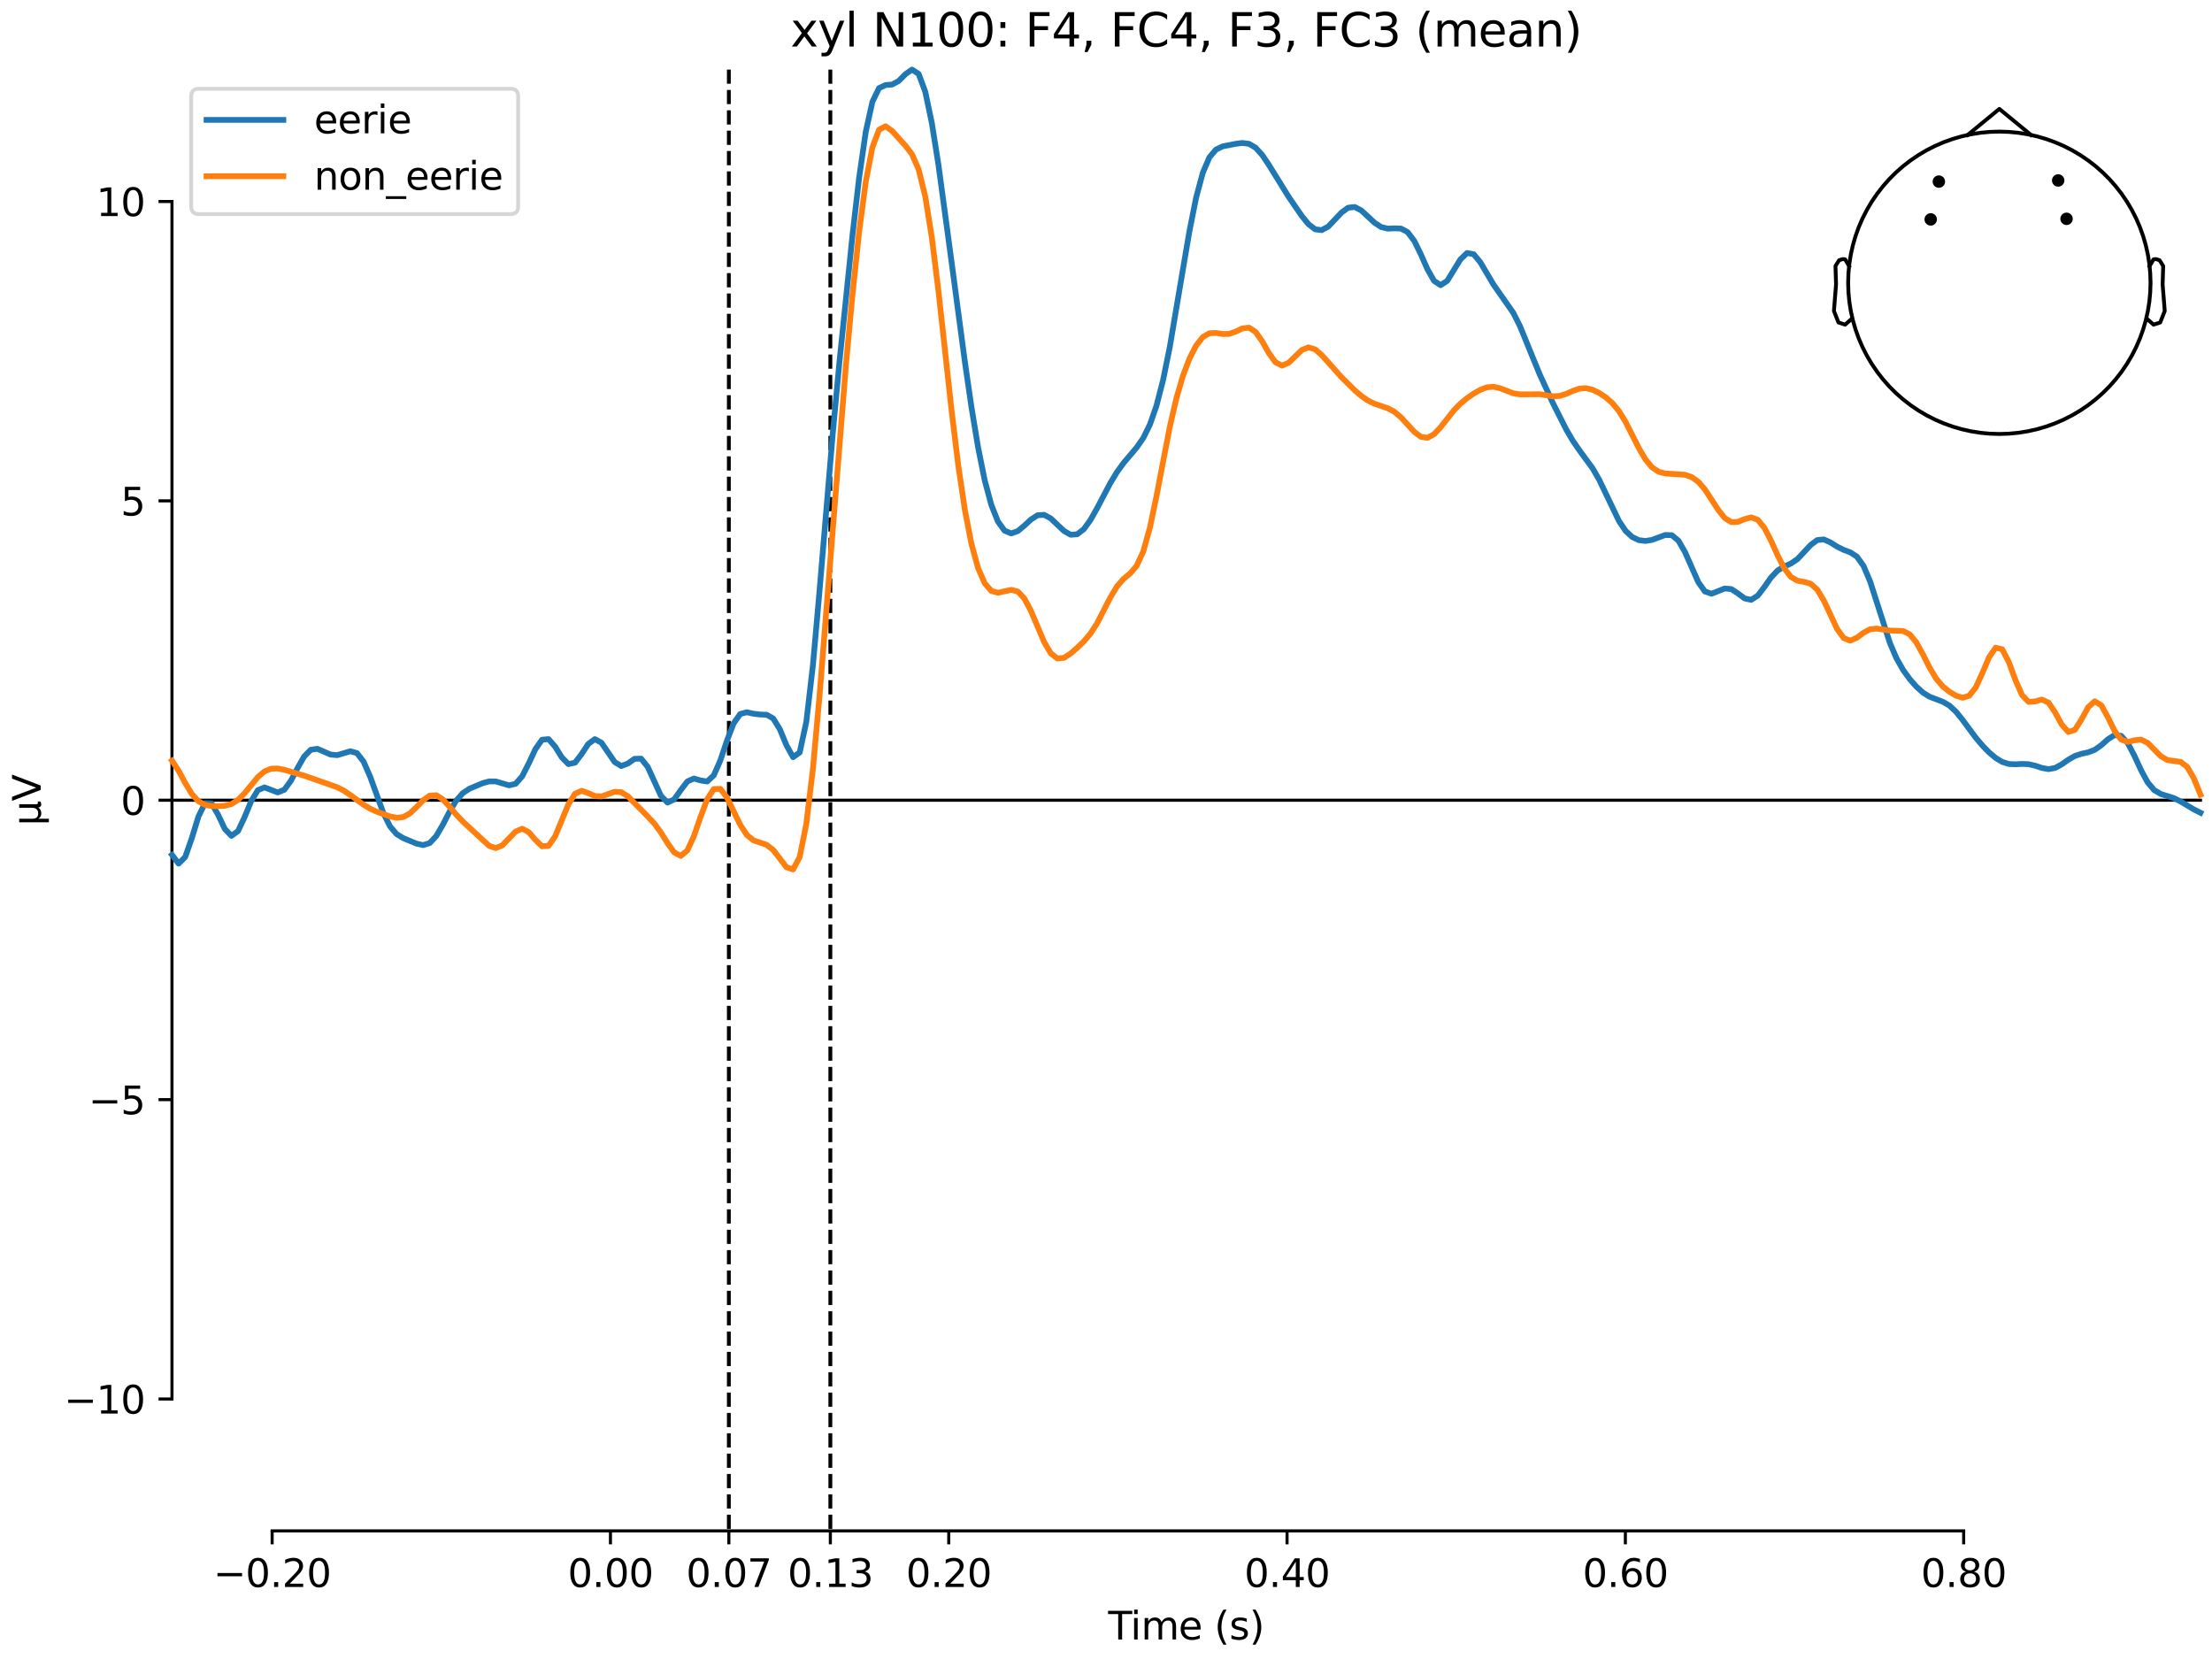 <?xml version="1.0" encoding="utf-8" standalone="no"?>
<!DOCTYPE svg PUBLIC "-//W3C//DTD SVG 1.1//EN"
  "http://www.w3.org/Graphics/SVG/1.1/DTD/svg11.dtd">
<svg xmlns:xlink="http://www.w3.org/1999/xlink" width="576pt" height="432pt" viewBox="0 0 576 432" xmlns="http://www.w3.org/2000/svg" version="1.1">
 <defs>
  <style type="text/css">*{stroke-linejoin: round; stroke-linecap: butt}</style>
 </defs>
 <g id="figure_1">
  <g id="patch_1">
   <path d="M 0 432 
L 576 432 
L 576 0 
L 0 0 
z
" style="fill: #ffffff"/>
  </g>
  <g id="axes_1">
   <g id="patch_2">
    <path d="M 44.783 398.644 
L 573 398.644 
L 573 18.118 
L 44.783 18.118 
L 44.783 398.644 
z
" style="fill: none; opacity: 0"/>
   </g>
   <g id="patch_3">
    <path d="M 44.783 364.293 
L 44.783 52.469 
" style="fill: none; stroke: #000000; stroke-width: 0.8; stroke-linejoin: miter; stroke-linecap: square"/>
   </g>
   <g id="LineCollection_1">
    <path d="M 189.793 18.118 
L 189.793 398.644 
" clip-path="url(#p5fe93f4b49)" style="fill: none; stroke-dasharray: 3.7,1.6; stroke-dashoffset: 0; stroke: #000000"/>
    <path d="M 216.221 18.118 
L 216.221 398.644 
" clip-path="url(#p5fe93f4b49)" style="fill: none; stroke-dasharray: 3.7,1.6; stroke-dashoffset: 0; stroke: #000000"/>
   </g>
   <g id="matplotlib.axis_1">
    <g id="xtick_1">
     <g id="line2d_1">
      <defs>
       <path id="mdee72d2555" d="M 0 0 
L 0 3.5 
" style="stroke: #000000; stroke-width: 0.8"/>
      </defs>
      <g>
       <use xlink:href="#mdee72d2555" x="70.867" y="398.644" style="stroke: #000000; stroke-width: 0.8"/>
      </g>
     </g>
     <g id="text_1">
      <!-- −0.20 -->
      <g transform="translate(55.544 413.242) scale(0.1 -0.1)">
       <defs>
        <path id="DejaVuSans-2212" d="M 678 2272 
L 4684 2272 
L 4684 1741 
L 678 1741 
L 678 2272 
z
" transform="scale(0.016)"/>
        <path id="DejaVuSans-30" d="M 2034 4250 
Q 1547 4250 1301 3770 
Q 1056 3291 1056 2328 
Q 1056 1369 1301 889 
Q 1547 409 2034 409 
Q 2525 409 2770 889 
Q 3016 1369 3016 2328 
Q 3016 3291 2770 3770 
Q 2525 4250 2034 4250 
z
M 2034 4750 
Q 2819 4750 3233 4129 
Q 3647 3509 3647 2328 
Q 3647 1150 3233 529 
Q 2819 -91 2034 -91 
Q 1250 -91 836 529 
Q 422 1150 422 2328 
Q 422 3509 836 4129 
Q 1250 4750 2034 4750 
z
" transform="scale(0.016)"/>
        <path id="DejaVuSans-2e" d="M 684 794 
L 1344 794 
L 1344 0 
L 684 0 
L 684 794 
z
" transform="scale(0.016)"/>
        <path id="DejaVuSans-32" d="M 1228 531 
L 3431 531 
L 3431 0 
L 469 0 
L 469 531 
Q 828 903 1448 1529 
Q 2069 2156 2228 2338 
Q 2531 2678 2651 2914 
Q 2772 3150 2772 3378 
Q 2772 3750 2511 3984 
Q 2250 4219 1831 4219 
Q 1534 4219 1204 4116 
Q 875 4013 500 3803 
L 500 4441 
Q 881 4594 1212 4672 
Q 1544 4750 1819 4750 
Q 2544 4750 2975 4387 
Q 3406 4025 3406 3419 
Q 3406 3131 3298 2873 
Q 3191 2616 2906 2266 
Q 2828 2175 2409 1742 
Q 1991 1309 1228 531 
z
" transform="scale(0.016)"/>
       </defs>
       <use xlink:href="#DejaVuSans-2212"/>
       <use xlink:href="#DejaVuSans-30" transform="translate(83.789 0)"/>
       <use xlink:href="#DejaVuSans-2e" transform="translate(147.412 0)"/>
       <use xlink:href="#DejaVuSans-32" transform="translate(179.199 0)"/>
       <use xlink:href="#DejaVuSans-30" transform="translate(242.822 0)"/>
      </g>
     </g>
    </g>
    <g id="xtick_2">
     <g id="line2d_2">
      <g>
       <use xlink:href="#mdee72d2555" x="158.96" y="398.644" style="stroke: #000000; stroke-width: 0.8"/>
      </g>
     </g>
     <g id="text_2">
      <!-- 0.00 -->
      <g transform="translate(147.828 413.242) scale(0.1 -0.1)">
       <use xlink:href="#DejaVuSans-30"/>
       <use xlink:href="#DejaVuSans-2e" transform="translate(63.623 0)"/>
       <use xlink:href="#DejaVuSans-30" transform="translate(95.41 0)"/>
       <use xlink:href="#DejaVuSans-30" transform="translate(159.033 0)"/>
      </g>
     </g>
    </g>
    <g id="xtick_3">
     <g id="line2d_3">
      <g>
       <use xlink:href="#mdee72d2555" x="189.793" y="398.644" style="stroke: #000000; stroke-width: 0.8"/>
      </g>
     </g>
     <g id="text_3">
      <!-- 0.07 -->
      <g transform="translate(178.66 413.242) scale(0.1 -0.1)">
       <defs>
        <path id="DejaVuSans-37" d="M 525 4666 
L 3525 4666 
L 3525 4397 
L 1831 0 
L 1172 0 
L 2766 4134 
L 525 4134 
L 525 4666 
z
" transform="scale(0.016)"/>
       </defs>
       <use xlink:href="#DejaVuSans-30"/>
       <use xlink:href="#DejaVuSans-2e" transform="translate(63.623 0)"/>
       <use xlink:href="#DejaVuSans-30" transform="translate(95.41 0)"/>
       <use xlink:href="#DejaVuSans-37" transform="translate(159.033 0)"/>
      </g>
     </g>
    </g>
    <g id="xtick_4">
     <g id="line2d_4">
      <g>
       <use xlink:href="#mdee72d2555" x="216.221" y="398.644" style="stroke: #000000; stroke-width: 0.8"/>
      </g>
     </g>
     <g id="text_4">
      <!-- 0.13 -->
      <g transform="translate(205.088 413.242) scale(0.1 -0.1)">
       <defs>
        <path id="DejaVuSans-31" d="M 794 531 
L 1825 531 
L 1825 4091 
L 703 3866 
L 703 4441 
L 1819 4666 
L 2450 4666 
L 2450 531 
L 3481 531 
L 3481 0 
L 794 0 
L 794 531 
z
" transform="scale(0.016)"/>
        <path id="DejaVuSans-33" d="M 2597 2516 
Q 3050 2419 3304 2112 
Q 3559 1806 3559 1356 
Q 3559 666 3084 287 
Q 2609 -91 1734 -91 
Q 1441 -91 1130 -33 
Q 819 25 488 141 
L 488 750 
Q 750 597 1062 519 
Q 1375 441 1716 441 
Q 2309 441 2620 675 
Q 2931 909 2931 1356 
Q 2931 1769 2642 2001 
Q 2353 2234 1838 2234 
L 1294 2234 
L 1294 2753 
L 1863 2753 
Q 2328 2753 2575 2939 
Q 2822 3125 2822 3475 
Q 2822 3834 2567 4026 
Q 2313 4219 1838 4219 
Q 1578 4219 1281 4162 
Q 984 4106 628 3988 
L 628 4550 
Q 988 4650 1302 4700 
Q 1616 4750 1894 4750 
Q 2613 4750 3031 4423 
Q 3450 4097 3450 3541 
Q 3450 3153 3228 2886 
Q 3006 2619 2597 2516 
z
" transform="scale(0.016)"/>
       </defs>
       <use xlink:href="#DejaVuSans-30"/>
       <use xlink:href="#DejaVuSans-2e" transform="translate(63.623 0)"/>
       <use xlink:href="#DejaVuSans-31" transform="translate(95.41 0)"/>
       <use xlink:href="#DejaVuSans-33" transform="translate(159.033 0)"/>
      </g>
     </g>
    </g>
    <g id="xtick_5">
     <g id="line2d_5">
      <g>
       <use xlink:href="#mdee72d2555" x="247.054" y="398.644" style="stroke: #000000; stroke-width: 0.8"/>
      </g>
     </g>
     <g id="text_5">
      <!-- 0.20 -->
      <g transform="translate(235.921 413.242) scale(0.1 -0.1)">
       <use xlink:href="#DejaVuSans-30"/>
       <use xlink:href="#DejaVuSans-2e" transform="translate(63.623 0)"/>
       <use xlink:href="#DejaVuSans-32" transform="translate(95.41 0)"/>
       <use xlink:href="#DejaVuSans-30" transform="translate(159.033 0)"/>
      </g>
     </g>
    </g>
    <g id="xtick_6">
     <g id="line2d_6">
      <g>
       <use xlink:href="#mdee72d2555" x="335.147" y="398.644" style="stroke: #000000; stroke-width: 0.8"/>
      </g>
     </g>
     <g id="text_6">
      <!-- 0.40 -->
      <g transform="translate(324.015 413.242) scale(0.1 -0.1)">
       <defs>
        <path id="DejaVuSans-34" d="M 2419 4116 
L 825 1625 
L 2419 1625 
L 2419 4116 
z
M 2253 4666 
L 3047 4666 
L 3047 1625 
L 3713 1625 
L 3713 1100 
L 3047 1100 
L 3047 0 
L 2419 0 
L 2419 1100 
L 313 1100 
L 313 1709 
L 2253 4666 
z
" transform="scale(0.016)"/>
       </defs>
       <use xlink:href="#DejaVuSans-30"/>
       <use xlink:href="#DejaVuSans-2e" transform="translate(63.623 0)"/>
       <use xlink:href="#DejaVuSans-34" transform="translate(95.41 0)"/>
       <use xlink:href="#DejaVuSans-30" transform="translate(159.033 0)"/>
      </g>
     </g>
    </g>
    <g id="xtick_7">
     <g id="line2d_7">
      <g>
       <use xlink:href="#mdee72d2555" x="423.241" y="398.644" style="stroke: #000000; stroke-width: 0.8"/>
      </g>
     </g>
     <g id="text_7">
      <!-- 0.60 -->
      <g transform="translate(412.108 413.242) scale(0.1 -0.1)">
       <defs>
        <path id="DejaVuSans-36" d="M 2113 2584 
Q 1688 2584 1439 2293 
Q 1191 2003 1191 1497 
Q 1191 994 1439 701 
Q 1688 409 2113 409 
Q 2538 409 2786 701 
Q 3034 994 3034 1497 
Q 3034 2003 2786 2293 
Q 2538 2584 2113 2584 
z
M 3366 4563 
L 3366 3988 
Q 3128 4100 2886 4159 
Q 2644 4219 2406 4219 
Q 1781 4219 1451 3797 
Q 1122 3375 1075 2522 
Q 1259 2794 1537 2939 
Q 1816 3084 2150 3084 
Q 2853 3084 3261 2657 
Q 3669 2231 3669 1497 
Q 3669 778 3244 343 
Q 2819 -91 2113 -91 
Q 1303 -91 875 529 
Q 447 1150 447 2328 
Q 447 3434 972 4092 
Q 1497 4750 2381 4750 
Q 2619 4750 2861 4703 
Q 3103 4656 3366 4563 
z
" transform="scale(0.016)"/>
       </defs>
       <use xlink:href="#DejaVuSans-30"/>
       <use xlink:href="#DejaVuSans-2e" transform="translate(63.623 0)"/>
       <use xlink:href="#DejaVuSans-36" transform="translate(95.41 0)"/>
       <use xlink:href="#DejaVuSans-30" transform="translate(159.033 0)"/>
      </g>
     </g>
    </g>
    <g id="xtick_8">
     <g id="line2d_8">
      <g>
       <use xlink:href="#mdee72d2555" x="511.334" y="398.644" style="stroke: #000000; stroke-width: 0.8"/>
      </g>
     </g>
     <g id="text_8">
      <!-- 0.80 -->
      <g transform="translate(500.202 413.242) scale(0.1 -0.1)">
       <defs>
        <path id="DejaVuSans-38" d="M 2034 2216 
Q 1584 2216 1326 1975 
Q 1069 1734 1069 1313 
Q 1069 891 1326 650 
Q 1584 409 2034 409 
Q 2484 409 2743 651 
Q 3003 894 3003 1313 
Q 3003 1734 2745 1975 
Q 2488 2216 2034 2216 
z
M 1403 2484 
Q 997 2584 770 2862 
Q 544 3141 544 3541 
Q 544 4100 942 4425 
Q 1341 4750 2034 4750 
Q 2731 4750 3128 4425 
Q 3525 4100 3525 3541 
Q 3525 3141 3298 2862 
Q 3072 2584 2669 2484 
Q 3125 2378 3379 2068 
Q 3634 1759 3634 1313 
Q 3634 634 3220 271 
Q 2806 -91 2034 -91 
Q 1263 -91 848 271 
Q 434 634 434 1313 
Q 434 1759 690 2068 
Q 947 2378 1403 2484 
z
M 1172 3481 
Q 1172 3119 1398 2916 
Q 1625 2713 2034 2713 
Q 2441 2713 2670 2916 
Q 2900 3119 2900 3481 
Q 2900 3844 2670 4047 
Q 2441 4250 2034 4250 
Q 1625 4250 1398 4047 
Q 1172 3844 1172 3481 
z
" transform="scale(0.016)"/>
       </defs>
       <use xlink:href="#DejaVuSans-30"/>
       <use xlink:href="#DejaVuSans-2e" transform="translate(63.623 0)"/>
       <use xlink:href="#DejaVuSans-38" transform="translate(95.41 0)"/>
       <use xlink:href="#DejaVuSans-30" transform="translate(159.033 0)"/>
      </g>
     </g>
    </g>
    <g id="text_9">
     <!-- Time (s) -->
     <g transform="translate(288.562 426.92) scale(0.1 -0.1)">
      <defs>
       <path id="DejaVuSans-54" d="M -19 4666 
L 3928 4666 
L 3928 4134 
L 2272 4134 
L 2272 0 
L 1638 0 
L 1638 4134 
L -19 4134 
L -19 4666 
z
" transform="scale(0.016)"/>
       <path id="DejaVuSans-69" d="M 603 3500 
L 1178 3500 
L 1178 0 
L 603 0 
L 603 3500 
z
M 603 4863 
L 1178 4863 
L 1178 4134 
L 603 4134 
L 603 4863 
z
" transform="scale(0.016)"/>
       <path id="DejaVuSans-6d" d="M 3328 2828 
Q 3544 3216 3844 3400 
Q 4144 3584 4550 3584 
Q 5097 3584 5394 3201 
Q 5691 2819 5691 2113 
L 5691 0 
L 5113 0 
L 5113 2094 
Q 5113 2597 4934 2840 
Q 4756 3084 4391 3084 
Q 3944 3084 3684 2787 
Q 3425 2491 3425 1978 
L 3425 0 
L 2847 0 
L 2847 2094 
Q 2847 2600 2669 2842 
Q 2491 3084 2119 3084 
Q 1678 3084 1418 2786 
Q 1159 2488 1159 1978 
L 1159 0 
L 581 0 
L 581 3500 
L 1159 3500 
L 1159 2956 
Q 1356 3278 1631 3431 
Q 1906 3584 2284 3584 
Q 2666 3584 2933 3390 
Q 3200 3197 3328 2828 
z
" transform="scale(0.016)"/>
       <path id="DejaVuSans-65" d="M 3597 1894 
L 3597 1613 
L 953 1613 
Q 991 1019 1311 708 
Q 1631 397 2203 397 
Q 2534 397 2845 478 
Q 3156 559 3463 722 
L 3463 178 
Q 3153 47 2828 -22 
Q 2503 -91 2169 -91 
Q 1331 -91 842 396 
Q 353 884 353 1716 
Q 353 2575 817 3079 
Q 1281 3584 2069 3584 
Q 2775 3584 3186 3129 
Q 3597 2675 3597 1894 
z
M 3022 2063 
Q 3016 2534 2758 2815 
Q 2500 3097 2075 3097 
Q 1594 3097 1305 2825 
Q 1016 2553 972 2059 
L 3022 2063 
z
" transform="scale(0.016)"/>
       <path id="DejaVuSans-20" transform="scale(0.016)"/>
       <path id="DejaVuSans-28" d="M 1984 4856 
Q 1566 4138 1362 3434 
Q 1159 2731 1159 2009 
Q 1159 1288 1364 580 
Q 1569 -128 1984 -844 
L 1484 -844 
Q 1016 -109 783 600 
Q 550 1309 550 2009 
Q 550 2706 781 3412 
Q 1013 4119 1484 4856 
L 1984 4856 
z
" transform="scale(0.016)"/>
       <path id="DejaVuSans-73" d="M 2834 3397 
L 2834 2853 
Q 2591 2978 2328 3040 
Q 2066 3103 1784 3103 
Q 1356 3103 1142 2972 
Q 928 2841 928 2578 
Q 928 2378 1081 2264 
Q 1234 2150 1697 2047 
L 1894 2003 
Q 2506 1872 2764 1633 
Q 3022 1394 3022 966 
Q 3022 478 2636 193 
Q 2250 -91 1575 -91 
Q 1294 -91 989 -36 
Q 684 19 347 128 
L 347 722 
Q 666 556 975 473 
Q 1284 391 1588 391 
Q 1994 391 2212 530 
Q 2431 669 2431 922 
Q 2431 1156 2273 1281 
Q 2116 1406 1581 1522 
L 1381 1569 
Q 847 1681 609 1914 
Q 372 2147 372 2553 
Q 372 3047 722 3315 
Q 1072 3584 1716 3584 
Q 2034 3584 2315 3537 
Q 2597 3491 2834 3397 
z
" transform="scale(0.016)"/>
       <path id="DejaVuSans-29" d="M 513 4856 
L 1013 4856 
Q 1481 4119 1714 3412 
Q 1947 2706 1947 2009 
Q 1947 1309 1714 600 
Q 1481 -109 1013 -844 
L 513 -844 
Q 928 -128 1133 580 
Q 1338 1288 1338 2009 
Q 1338 2731 1133 3434 
Q 928 4138 513 4856 
z
" transform="scale(0.016)"/>
      </defs>
      <use xlink:href="#DejaVuSans-54"/>
      <use xlink:href="#DejaVuSans-69" transform="translate(57.959 0)"/>
      <use xlink:href="#DejaVuSans-6d" transform="translate(85.742 0)"/>
      <use xlink:href="#DejaVuSans-65" transform="translate(183.154 0)"/>
      <use xlink:href="#DejaVuSans-20" transform="translate(244.678 0)"/>
      <use xlink:href="#DejaVuSans-28" transform="translate(276.465 0)"/>
      <use xlink:href="#DejaVuSans-73" transform="translate(315.479 0)"/>
      <use xlink:href="#DejaVuSans-29" transform="translate(367.578 0)"/>
     </g>
    </g>
   </g>
   <g id="matplotlib.axis_2">
    <g id="ytick_1">
     <g id="line2d_9">
      <defs>
       <path id="mbcc0ff1f04" d="M 0 0 
L -3.5 0 
" style="stroke: #000000; stroke-width: 0.8"/>
      </defs>
      <g>
       <use xlink:href="#mbcc0ff1f04" x="44.783" y="364.293" style="stroke: #000000; stroke-width: 0.8"/>
      </g>
     </g>
     <g id="text_10">
      <!-- −10 -->
      <g transform="translate(16.678 368.092) scale(0.1 -0.1)">
       <use xlink:href="#DejaVuSans-2212"/>
       <use xlink:href="#DejaVuSans-31" transform="translate(83.789 0)"/>
       <use xlink:href="#DejaVuSans-30" transform="translate(147.412 0)"/>
      </g>
     </g>
    </g>
    <g id="ytick_2">
     <g id="line2d_10">
      <g>
       <use xlink:href="#mbcc0ff1f04" x="44.783" y="286.337" style="stroke: #000000; stroke-width: 0.8"/>
      </g>
     </g>
     <g id="text_11">
      <!-- −5 -->
      <g transform="translate(23.041 290.136) scale(0.1 -0.1)">
       <defs>
        <path id="DejaVuSans-35" d="M 691 4666 
L 3169 4666 
L 3169 4134 
L 1269 4134 
L 1269 2991 
Q 1406 3038 1543 3061 
Q 1681 3084 1819 3084 
Q 2600 3084 3056 2656 
Q 3513 2228 3513 1497 
Q 3513 744 3044 326 
Q 2575 -91 1722 -91 
Q 1428 -91 1123 -41 
Q 819 9 494 109 
L 494 744 
Q 775 591 1075 516 
Q 1375 441 1709 441 
Q 2250 441 2565 725 
Q 2881 1009 2881 1497 
Q 2881 1984 2565 2268 
Q 2250 2553 1709 2553 
Q 1456 2553 1204 2497 
Q 953 2441 691 2322 
L 691 4666 
z
" transform="scale(0.016)"/>
       </defs>
       <use xlink:href="#DejaVuSans-2212"/>
       <use xlink:href="#DejaVuSans-35" transform="translate(83.789 0)"/>
      </g>
     </g>
    </g>
    <g id="ytick_3">
     <g id="line2d_11">
      <g>
       <use xlink:href="#mbcc0ff1f04" x="44.783" y="208.381" style="stroke: #000000; stroke-width: 0.8"/>
      </g>
     </g>
     <g id="text_12">
      <!-- 0 -->
      <g transform="translate(31.421 212.18) scale(0.1 -0.1)">
       <use xlink:href="#DejaVuSans-30"/>
      </g>
     </g>
    </g>
    <g id="ytick_4">
     <g id="line2d_12">
      <g>
       <use xlink:href="#mbcc0ff1f04" x="44.783" y="130.425" style="stroke: #000000; stroke-width: 0.8"/>
      </g>
     </g>
     <g id="text_13">
      <!-- 5 -->
      <g transform="translate(31.421 134.224) scale(0.1 -0.1)">
       <use xlink:href="#DejaVuSans-35"/>
      </g>
     </g>
    </g>
    <g id="ytick_5">
     <g id="line2d_13">
      <g>
       <use xlink:href="#mbcc0ff1f04" x="44.783" y="52.469" style="stroke: #000000; stroke-width: 0.8"/>
      </g>
     </g>
     <g id="text_14">
      <!-- 10 -->
      <g transform="translate(25.058 56.268) scale(0.1 -0.1)">
       <use xlink:href="#DejaVuSans-31"/>
       <use xlink:href="#DejaVuSans-30" transform="translate(63.623 0)"/>
      </g>
     </g>
    </g>
    <g id="text_15">
     <!-- µV -->
     <g transform="translate(10.599 214.982) rotate(-90) scale(0.1 -0.1)">
      <defs>
       <path id="DejaVuSans-b5" d="M 544 -1331 
L 544 3500 
L 1119 3500 
L 1119 1325 
Q 1119 872 1334 640 
Q 1550 409 1972 409 
Q 2434 409 2667 671 
Q 2900 934 2900 1459 
L 2900 3500 
L 3475 3500 
L 3475 806 
Q 3475 619 3529 530 
Q 3584 441 3700 441 
Q 3728 441 3778 458 
Q 3828 475 3916 513 
L 3916 50 
Q 3788 -22 3673 -56 
Q 3559 -91 3450 -91 
Q 3234 -91 3106 31 
Q 2978 153 2931 403 
Q 2775 156 2548 32 
Q 2322 -91 2016 -91 
Q 1697 -91 1473 31 
Q 1250 153 1119 397 
L 1119 -1331 
L 544 -1331 
z
" transform="scale(0.016)"/>
       <path id="DejaVuSans-56" d="M 1831 0 
L 50 4666 
L 709 4666 
L 2188 738 
L 3669 4666 
L 4325 4666 
L 2547 0 
L 1831 0 
z
" transform="scale(0.016)"/>
      </defs>
      <use xlink:href="#DejaVuSans-b5"/>
      <use xlink:href="#DejaVuSans-56" transform="translate(63.623 0)"/>
     </g>
    </g>
   </g>
   <g id="patch_4">
    <path d="M 70.867 398.644 
L 511.334 398.644 
" style="fill: none; stroke: #000000; stroke-width: 0.8; stroke-linejoin: miter; stroke-linecap: square"/>
   </g>
   <g id="patch_5">
    <path d="M 44.783 208.381 
L 573 208.381 
" style="fill: none; stroke: #000000; stroke-width: 0.8; stroke-linejoin: miter; stroke-linecap: square"/>
   </g>
   <g id="text_16">
    <!-- xyl N100: F4, FC4, F3, FC3 (mean) -->
    <g transform="translate(205.847 12.118) scale(0.12 -0.12)">
     <defs>
      <path id="DejaVuSans-78" d="M 3513 3500 
L 2247 1797 
L 3578 0 
L 2900 0 
L 1881 1375 
L 863 0 
L 184 0 
L 1544 1831 
L 300 3500 
L 978 3500 
L 1906 2253 
L 2834 3500 
L 3513 3500 
z
" transform="scale(0.016)"/>
      <path id="DejaVuSans-79" d="M 2059 -325 
Q 1816 -950 1584 -1140 
Q 1353 -1331 966 -1331 
L 506 -1331 
L 506 -850 
L 844 -850 
Q 1081 -850 1212 -737 
Q 1344 -625 1503 -206 
L 1606 56 
L 191 3500 
L 800 3500 
L 1894 763 
L 2988 3500 
L 3597 3500 
L 2059 -325 
z
" transform="scale(0.016)"/>
      <path id="DejaVuSans-6c" d="M 603 4863 
L 1178 4863 
L 1178 0 
L 603 0 
L 603 4863 
z
" transform="scale(0.016)"/>
      <path id="DejaVuSans-4e" d="M 628 4666 
L 1478 4666 
L 3547 763 
L 3547 4666 
L 4159 4666 
L 4159 0 
L 3309 0 
L 1241 3903 
L 1241 0 
L 628 0 
L 628 4666 
z
" transform="scale(0.016)"/>
      <path id="DejaVuSans-3a" d="M 750 794 
L 1409 794 
L 1409 0 
L 750 0 
L 750 794 
z
M 750 3309 
L 1409 3309 
L 1409 2516 
L 750 2516 
L 750 3309 
z
" transform="scale(0.016)"/>
      <path id="DejaVuSans-46" d="M 628 4666 
L 3309 4666 
L 3309 4134 
L 1259 4134 
L 1259 2759 
L 3109 2759 
L 3109 2228 
L 1259 2228 
L 1259 0 
L 628 0 
L 628 4666 
z
" transform="scale(0.016)"/>
      <path id="DejaVuSans-2c" d="M 750 794 
L 1409 794 
L 1409 256 
L 897 -744 
L 494 -744 
L 750 256 
L 750 794 
z
" transform="scale(0.016)"/>
      <path id="DejaVuSans-43" d="M 4122 4306 
L 4122 3641 
Q 3803 3938 3442 4084 
Q 3081 4231 2675 4231 
Q 1875 4231 1450 3742 
Q 1025 3253 1025 2328 
Q 1025 1406 1450 917 
Q 1875 428 2675 428 
Q 3081 428 3442 575 
Q 3803 722 4122 1019 
L 4122 359 
Q 3791 134 3420 21 
Q 3050 -91 2638 -91 
Q 1578 -91 968 557 
Q 359 1206 359 2328 
Q 359 3453 968 4101 
Q 1578 4750 2638 4750 
Q 3056 4750 3426 4639 
Q 3797 4528 4122 4306 
z
" transform="scale(0.016)"/>
      <path id="DejaVuSans-61" d="M 2194 1759 
Q 1497 1759 1228 1600 
Q 959 1441 959 1056 
Q 959 750 1161 570 
Q 1363 391 1709 391 
Q 2188 391 2477 730 
Q 2766 1069 2766 1631 
L 2766 1759 
L 2194 1759 
z
M 3341 1997 
L 3341 0 
L 2766 0 
L 2766 531 
Q 2569 213 2275 61 
Q 1981 -91 1556 -91 
Q 1019 -91 701 211 
Q 384 513 384 1019 
Q 384 1609 779 1909 
Q 1175 2209 1959 2209 
L 2766 2209 
L 2766 2266 
Q 2766 2663 2505 2880 
Q 2244 3097 1772 3097 
Q 1472 3097 1187 3025 
Q 903 2953 641 2809 
L 641 3341 
Q 956 3463 1253 3523 
Q 1550 3584 1831 3584 
Q 2591 3584 2966 3190 
Q 3341 2797 3341 1997 
z
" transform="scale(0.016)"/>
      <path id="DejaVuSans-6e" d="M 3513 2113 
L 3513 0 
L 2938 0 
L 2938 2094 
Q 2938 2591 2744 2837 
Q 2550 3084 2163 3084 
Q 1697 3084 1428 2787 
Q 1159 2491 1159 1978 
L 1159 0 
L 581 0 
L 581 3500 
L 1159 3500 
L 1159 2956 
Q 1366 3272 1645 3428 
Q 1925 3584 2291 3584 
Q 2894 3584 3203 3211 
Q 3513 2838 3513 2113 
z
" transform="scale(0.016)"/>
     </defs>
     <use xlink:href="#DejaVuSans-78"/>
     <use xlink:href="#DejaVuSans-79" transform="translate(59.18 0)"/>
     <use xlink:href="#DejaVuSans-6c" transform="translate(118.359 0)"/>
     <use xlink:href="#DejaVuSans-20" transform="translate(146.143 0)"/>
     <use xlink:href="#DejaVuSans-4e" transform="translate(177.93 0)"/>
     <use xlink:href="#DejaVuSans-31" transform="translate(252.734 0)"/>
     <use xlink:href="#DejaVuSans-30" transform="translate(316.357 0)"/>
     <use xlink:href="#DejaVuSans-30" transform="translate(379.98 0)"/>
     <use xlink:href="#DejaVuSans-3a" transform="translate(443.604 0)"/>
     <use xlink:href="#DejaVuSans-20" transform="translate(477.295 0)"/>
     <use xlink:href="#DejaVuSans-46" transform="translate(509.082 0)"/>
     <use xlink:href="#DejaVuSans-34" transform="translate(566.602 0)"/>
     <use xlink:href="#DejaVuSans-2c" transform="translate(630.225 0)"/>
     <use xlink:href="#DejaVuSans-20" transform="translate(662.012 0)"/>
     <use xlink:href="#DejaVuSans-46" transform="translate(693.799 0)"/>
     <use xlink:href="#DejaVuSans-43" transform="translate(751.318 0)"/>
     <use xlink:href="#DejaVuSans-34" transform="translate(821.143 0)"/>
     <use xlink:href="#DejaVuSans-2c" transform="translate(884.766 0)"/>
     <use xlink:href="#DejaVuSans-20" transform="translate(916.553 0)"/>
     <use xlink:href="#DejaVuSans-46" transform="translate(948.34 0)"/>
     <use xlink:href="#DejaVuSans-33" transform="translate(1005.859 0)"/>
     <use xlink:href="#DejaVuSans-2c" transform="translate(1069.482 0)"/>
     <use xlink:href="#DejaVuSans-20" transform="translate(1101.27 0)"/>
     <use xlink:href="#DejaVuSans-46" transform="translate(1133.057 0)"/>
     <use xlink:href="#DejaVuSans-43" transform="translate(1190.576 0)"/>
     <use xlink:href="#DejaVuSans-33" transform="translate(1260.4 0)"/>
     <use xlink:href="#DejaVuSans-20" transform="translate(1324.023 0)"/>
     <use xlink:href="#DejaVuSans-28" transform="translate(1355.811 0)"/>
     <use xlink:href="#DejaVuSans-6d" transform="translate(1394.824 0)"/>
     <use xlink:href="#DejaVuSans-65" transform="translate(1492.236 0)"/>
     <use xlink:href="#DejaVuSans-61" transform="translate(1553.76 0)"/>
     <use xlink:href="#DejaVuSans-6e" transform="translate(1615.039 0)"/>
     <use xlink:href="#DejaVuSans-29" transform="translate(1678.418 0)"/>
    </g>
   </g>
   <g id="legend_1">
    <g id="patch_6">
     <path d="M 51.783 55.753 
L 132.925 55.753 
Q 134.925 55.753 134.925 53.753 
L 134.925 25.118 
Q 134.925 23.118 132.925 23.118 
L 51.783 23.118 
Q 49.783 23.118 49.783 25.118 
L 49.783 53.753 
Q 49.783 55.753 51.783 55.753 
z
" style="fill: #ffffff; opacity: 0.8; stroke: #cccccc; stroke-linejoin: miter"/>
    </g>
    <g id="line2d_14">
     <path d="M 53.783 31.217 
L 63.783 31.217 
L 73.783 31.217 
" style="fill: none; stroke: #1f77b4; stroke-width: 1.5; stroke-linecap: square"/>
    </g>
    <g id="text_17">
     <!-- eerie -->
     <g transform="translate(81.783 34.717) scale(0.1 -0.1)">
      <defs>
       <path id="DejaVuSans-72" d="M 2631 2963 
Q 2534 3019 2420 3045 
Q 2306 3072 2169 3072 
Q 1681 3072 1420 2755 
Q 1159 2438 1159 1844 
L 1159 0 
L 581 0 
L 581 3500 
L 1159 3500 
L 1159 2956 
Q 1341 3275 1631 3429 
Q 1922 3584 2338 3584 
Q 2397 3584 2469 3576 
Q 2541 3569 2628 3553 
L 2631 2963 
z
" transform="scale(0.016)"/>
      </defs>
      <use xlink:href="#DejaVuSans-65"/>
      <use xlink:href="#DejaVuSans-65" transform="translate(61.523 0)"/>
      <use xlink:href="#DejaVuSans-72" transform="translate(123.047 0)"/>
      <use xlink:href="#DejaVuSans-69" transform="translate(164.16 0)"/>
      <use xlink:href="#DejaVuSans-65" transform="translate(191.943 0)"/>
     </g>
    </g>
    <g id="line2d_15">
     <path d="M 53.783 45.895 
L 63.783 45.895 
L 73.783 45.895 
" style="fill: none; stroke: #ff7f0e; stroke-width: 1.5; stroke-linecap: square"/>
    </g>
    <g id="text_18">
     <!-- non_eerie -->
     <g transform="translate(81.783 49.395) scale(0.1 -0.1)">
      <defs>
       <path id="DejaVuSans-6f" d="M 1959 3097 
Q 1497 3097 1228 2736 
Q 959 2375 959 1747 
Q 959 1119 1226 758 
Q 1494 397 1959 397 
Q 2419 397 2687 759 
Q 2956 1122 2956 1747 
Q 2956 2369 2687 2733 
Q 2419 3097 1959 3097 
z
M 1959 3584 
Q 2709 3584 3137 3096 
Q 3566 2609 3566 1747 
Q 3566 888 3137 398 
Q 2709 -91 1959 -91 
Q 1206 -91 779 398 
Q 353 888 353 1747 
Q 353 2609 779 3096 
Q 1206 3584 1959 3584 
z
" transform="scale(0.016)"/>
       <path id="DejaVuSans-5f" d="M 3263 -1063 
L 3263 -1509 
L -63 -1509 
L -63 -1063 
L 3263 -1063 
z
" transform="scale(0.016)"/>
      </defs>
      <use xlink:href="#DejaVuSans-6e"/>
      <use xlink:href="#DejaVuSans-6f" transform="translate(63.379 0)"/>
      <use xlink:href="#DejaVuSans-6e" transform="translate(124.561 0)"/>
      <use xlink:href="#DejaVuSans-5f" transform="translate(187.939 0)"/>
      <use xlink:href="#DejaVuSans-65" transform="translate(237.939 0)"/>
      <use xlink:href="#DejaVuSans-65" transform="translate(299.463 0)"/>
      <use xlink:href="#DejaVuSans-72" transform="translate(360.986 0)"/>
      <use xlink:href="#DejaVuSans-69" transform="translate(402.1 0)"/>
      <use xlink:href="#DejaVuSans-65" transform="translate(429.883 0)"/>
     </g>
    </g>
   </g>
   <g id="line2d_16">
    <path d="M 44.783 222.594 
L 46.504 224.883 
L 48.224 223.174 
L 49.945 218.263 
L 51.665 212.648 
L 53.386 209.138 
L 55.107 209.216 
L 56.827 212.228 
L 58.548 215.869 
L 60.268 217.655 
L 61.989 216.394 
L 63.709 212.734 
L 65.43 208.569 
L 67.151 205.756 
L 68.871 205.031 
L 72.312 206.348 
L 74.033 205.654 
L 75.753 203.313 
L 77.474 200.025 
L 79.195 197.004 
L 80.915 195.239 
L 82.636 194.981 
L 86.077 196.485 
L 87.797 196.643 
L 91.239 195.618 
L 92.959 196.107 
L 94.68 198.329 
L 96.4 202.279 
L 99.841 211.764 
L 101.562 215.187 
L 103.283 217.198 
L 105.003 218.243 
L 108.444 219.671 
L 110.165 220.063 
L 111.886 219.544 
L 113.606 217.702 
L 115.327 214.736 
L 117.047 211.39 
L 118.768 208.51 
L 120.488 206.549 
L 122.209 205.392 
L 125.65 203.949 
L 127.371 203.477 
L 129.091 203.481 
L 132.532 204.496 
L 134.253 204.11 
L 135.974 202.153 
L 137.694 198.772 
L 139.415 195.08 
L 141.135 192.625 
L 142.856 192.463 
L 144.576 194.453 
L 146.297 197.224 
L 148.018 198.974 
L 149.738 198.59 
L 151.459 196.344 
L 153.179 193.725 
L 154.9 192.469 
L 156.62 193.406 
L 160.062 198.434 
L 161.782 199.478 
L 163.503 198.815 
L 165.223 197.597 
L 166.944 197.551 
L 168.664 199.693 
L 172.106 207.222 
L 173.826 208.991 
L 175.547 208.172 
L 177.267 205.735 
L 178.988 203.491 
L 180.709 202.724 
L 182.429 203.229 
L 184.15 203.494 
L 185.87 201.895 
L 187.591 197.967 
L 189.311 192.828 
L 191.032 188.37 
L 192.753 185.928 
L 194.473 185.459 
L 196.194 185.848 
L 197.914 186.057 
L 199.635 186.119 
L 201.355 187.092 
L 203.076 189.916 
L 204.797 194.071 
L 206.517 197.168 
L 208.238 195.937 
L 209.958 188.003 
L 211.679 173.267 
L 213.399 153.9 
L 216.841 112.972 
L 218.561 94.555 
L 222.002 61.073 
L 223.723 46.239 
L 225.443 34.308 
L 227.164 26.537 
L 228.885 22.96 
L 230.605 22.147 
L 232.326 22.008 
L 234.046 21.067 
L 235.767 19.321 
L 237.488 18.118 
L 239.208 19.239 
L 240.929 23.858 
L 242.649 32.033 
L 244.37 42.912 
L 247.811 68.406 
L 251.252 94.21 
L 252.973 106.064 
L 254.693 116.504 
L 256.414 125.055 
L 258.134 131.476 
L 259.855 135.787 
L 261.576 138.174 
L 263.296 138.902 
L 265.017 138.308 
L 266.737 136.882 
L 268.458 135.279 
L 270.178 134.177 
L 271.899 134.06 
L 273.62 135.001 
L 277.061 138.26 
L 278.781 139.242 
L 280.502 139.123 
L 282.222 137.791 
L 283.943 135.421 
L 285.664 132.366 
L 289.105 125.824 
L 290.825 122.98 
L 292.546 120.596 
L 295.987 116.53 
L 297.708 114.042 
L 299.428 110.569 
L 301.149 105.637 
L 302.869 98.947 
L 304.59 90.488 
L 308.031 70.148 
L 309.752 60.071 
L 311.472 51.449 
L 313.193 45.032 
L 314.913 40.997 
L 316.634 38.948 
L 318.355 38.118 
L 321.796 37.443 
L 323.516 37.226 
L 325.237 37.449 
L 326.957 38.462 
L 328.678 40.359 
L 330.399 42.917 
L 335.56 51.252 
L 339.001 56.268 
L 340.722 58.358 
L 342.443 59.699 
L 344.163 59.931 
L 345.884 58.988 
L 349.325 55.35 
L 351.046 54.088 
L 352.766 53.902 
L 354.487 54.804 
L 357.928 57.996 
L 359.648 59.122 
L 361.369 59.533 
L 363.09 59.46 
L 364.81 59.513 
L 366.531 60.433 
L 368.251 62.697 
L 369.972 66.186 
L 371.692 70.078 
L 373.413 73.129 
L 375.134 74.257 
L 376.854 73.129 
L 380.295 67.534 
L 382.016 65.88 
L 383.736 66.199 
L 385.457 68.273 
L 388.898 74.096 
L 394.06 81.47 
L 395.78 84.882 
L 399.222 93.313 
L 400.942 97.496 
L 404.383 104.984 
L 407.825 111.799 
L 409.545 114.749 
L 411.266 117.253 
L 414.707 121.939 
L 416.427 124.933 
L 421.589 135.691 
L 423.31 138.239 
L 425.03 139.841 
L 426.751 140.653 
L 428.471 140.866 
L 430.192 140.583 
L 433.633 139.309 
L 435.354 139.37 
L 437.074 140.8 
L 438.795 143.806 
L 442.236 151.599 
L 443.957 154.013 
L 445.677 154.613 
L 449.118 153.239 
L 450.839 153.4 
L 452.559 154.528 
L 454.28 155.821 
L 456.001 156.2 
L 457.721 155.1 
L 459.442 152.851 
L 461.162 150.391 
L 462.883 148.562 
L 464.603 147.521 
L 466.324 146.755 
L 468.045 145.597 
L 471.486 141.919 
L 473.206 140.634 
L 474.927 140.465 
L 476.648 141.248 
L 478.368 142.341 
L 480.089 143.187 
L 481.809 143.83 
L 483.53 144.94 
L 485.25 147.342 
L 486.971 151.4 
L 492.133 167.444 
L 493.853 171.446 
L 495.574 174.47 
L 497.294 176.843 
L 499.015 178.802 
L 500.736 180.352 
L 502.456 181.426 
L 505.897 182.737 
L 507.618 183.729 
L 509.338 185.327 
L 511.059 187.46 
L 514.5 192.106 
L 516.221 194.144 
L 517.941 195.906 
L 519.662 197.363 
L 521.382 198.407 
L 523.103 198.941 
L 524.824 199.023 
L 526.544 198.925 
L 528.265 198.995 
L 529.985 199.399 
L 531.706 199.97 
L 533.427 200.284 
L 535.147 199.977 
L 536.868 199.036 
L 538.588 197.831 
L 540.309 196.844 
L 542.029 196.28 
L 543.75 195.906 
L 545.471 195.251 
L 547.191 194.033 
L 548.912 192.498 
L 550.632 191.404 
L 552.353 191.607 
L 554.073 193.517 
L 555.794 196.799 
L 557.515 200.532 
L 559.235 203.707 
L 560.956 205.755 
L 562.676 206.759 
L 566.117 207.834 
L 567.838 208.711 
L 571.279 210.769 
L 573 211.643 
L 573 211.643 
" style="fill: none; stroke: #1f77b4; stroke-width: 1.5; stroke-linecap: square"/>
   </g>
   <g id="line2d_17">
    <path d="M 44.783 198.081 
L 46.504 200.69 
L 48.224 203.889 
L 49.945 206.738 
L 51.665 208.645 
L 53.386 209.573 
L 55.107 209.878 
L 56.827 209.928 
L 58.548 209.825 
L 60.268 209.37 
L 61.989 208.292 
L 63.709 206.536 
L 67.151 202.345 
L 68.871 200.874 
L 70.592 200.166 
L 72.312 200.12 
L 74.033 200.458 
L 79.195 201.977 
L 87.797 204.991 
L 89.518 205.88 
L 91.239 207.027 
L 94.68 209.555 
L 96.4 210.579 
L 98.121 211.374 
L 101.562 212.602 
L 103.283 212.94 
L 105.003 212.756 
L 106.724 211.809 
L 108.444 210.19 
L 110.165 208.405 
L 111.886 207.179 
L 113.606 207.073 
L 115.327 208.164 
L 117.047 210.04 
L 118.768 212.082 
L 120.488 213.894 
L 127.371 220.253 
L 129.091 220.84 
L 130.812 220.126 
L 134.253 216.535 
L 135.974 215.793 
L 137.694 216.696 
L 139.415 218.7 
L 141.135 220.373 
L 142.856 220.241 
L 144.576 217.736 
L 148.018 209.411 
L 149.738 206.685 
L 151.459 205.928 
L 153.179 206.519 
L 154.9 207.29 
L 156.62 207.389 
L 160.062 206.181 
L 161.782 206.286 
L 163.503 207.362 
L 168.664 212.598 
L 170.385 214.448 
L 172.106 216.788 
L 173.826 219.54 
L 175.547 221.953 
L 177.267 222.878 
L 178.988 221.45 
L 180.709 217.698 
L 182.429 212.701 
L 184.15 208.123 
L 185.87 205.463 
L 187.591 205.423 
L 189.311 207.691 
L 192.753 214.783 
L 194.473 217.41 
L 196.194 218.822 
L 199.635 219.998 
L 201.355 221.333 
L 204.797 225.823 
L 206.517 226.393 
L 208.238 223.164 
L 209.958 214.557 
L 211.679 200.223 
L 213.399 181.214 
L 220.282 95.035 
L 222.002 76.529 
L 223.723 60.336 
L 225.443 47.331 
L 227.164 38.393 
L 228.885 33.804 
L 230.605 32.871 
L 232.326 34.124 
L 235.767 37.929 
L 237.488 40.18 
L 239.208 44.117 
L 240.929 51.125 
L 242.649 61.841 
L 244.37 75.762 
L 247.811 107.093 
L 249.532 121.177 
L 251.252 132.795 
L 252.973 141.668 
L 254.693 147.931 
L 256.414 151.878 
L 258.134 153.868 
L 259.855 154.358 
L 263.296 153.594 
L 265.017 154.017 
L 266.737 155.836 
L 268.458 159.086 
L 271.899 167.198 
L 273.62 170.126 
L 275.34 171.461 
L 277.061 171.298 
L 278.781 170.184 
L 280.502 168.685 
L 282.222 167.016 
L 283.943 164.996 
L 285.664 162.337 
L 289.105 155.622 
L 290.825 152.737 
L 292.546 150.766 
L 294.267 149.327 
L 295.987 147.342 
L 297.708 143.591 
L 299.428 137.424 
L 301.149 129.188 
L 304.59 111.258 
L 306.311 103.792 
L 308.031 97.875 
L 309.752 93.337 
L 311.472 89.984 
L 313.193 87.792 
L 314.913 86.776 
L 316.634 86.697 
L 318.355 86.973 
L 320.075 86.945 
L 321.796 86.336 
L 323.516 85.518 
L 325.237 85.316 
L 326.957 86.432 
L 328.678 88.892 
L 330.399 91.913 
L 332.119 94.321 
L 333.84 95.212 
L 335.56 94.46 
L 339.001 91.135 
L 340.722 90.449 
L 342.443 90.969 
L 344.163 92.44 
L 349.325 98.228 
L 352.766 101.627 
L 354.487 103.109 
L 356.207 104.302 
L 357.928 105.139 
L 361.369 106.306 
L 363.09 107.225 
L 364.81 108.665 
L 368.251 112.423 
L 369.972 113.741 
L 371.692 114.008 
L 373.413 113.086 
L 375.134 111.241 
L 378.575 106.87 
L 380.295 105.106 
L 382.016 103.691 
L 383.736 102.501 
L 385.457 101.512 
L 387.178 100.854 
L 388.898 100.709 
L 390.619 101.1 
L 394.06 102.413 
L 395.78 102.694 
L 400.942 102.655 
L 404.383 103.196 
L 406.104 103.104 
L 407.825 102.568 
L 409.545 101.802 
L 411.266 101.201 
L 412.986 101.075 
L 414.707 101.489 
L 416.427 102.323 
L 418.148 103.465 
L 419.869 104.981 
L 421.589 107.08 
L 423.31 109.889 
L 426.751 116.688 
L 428.471 119.636 
L 430.192 121.705 
L 431.913 122.845 
L 433.633 123.295 
L 438.795 123.634 
L 440.515 124.234 
L 442.236 125.463 
L 443.957 127.443 
L 447.398 132.738 
L 449.118 134.892 
L 450.839 135.96 
L 452.559 135.886 
L 454.28 135.183 
L 456.001 134.725 
L 457.721 135.348 
L 459.442 137.444 
L 461.162 140.776 
L 462.883 144.589 
L 464.603 147.959 
L 466.324 150.206 
L 468.045 151.217 
L 469.765 151.513 
L 471.486 152.001 
L 473.206 153.527 
L 474.927 156.398 
L 478.368 163.763 
L 480.089 166.155 
L 481.809 166.819 
L 483.53 166.062 
L 485.25 164.777 
L 486.971 163.86 
L 488.692 163.674 
L 492.133 164.198 
L 495.574 164.303 
L 497.294 165.185 
L 499.015 167.286 
L 500.736 170.416 
L 502.456 173.821 
L 504.177 176.714 
L 505.897 178.753 
L 507.618 180.131 
L 509.338 181.147 
L 511.059 181.696 
L 512.78 181.175 
L 514.5 178.971 
L 516.221 175.222 
L 517.941 171.162 
L 519.662 168.65 
L 521.382 169.083 
L 523.103 172.428 
L 524.824 177.123 
L 526.544 181.028 
L 528.265 182.783 
L 529.985 182.642 
L 531.706 182.156 
L 533.427 182.957 
L 535.147 185.494 
L 536.868 188.664 
L 538.588 190.598 
L 540.309 190.042 
L 542.029 187.314 
L 543.75 184.159 
L 545.471 182.612 
L 547.191 183.687 
L 548.912 186.807 
L 550.632 190.305 
L 552.353 192.603 
L 554.073 193.19 
L 555.794 192.773 
L 557.515 192.59 
L 559.235 193.437 
L 562.676 196.922 
L 564.397 197.927 
L 567.838 198.394 
L 569.559 199.72 
L 571.279 202.692 
L 573 206.928 
L 573 206.928 
" style="fill: none; stroke: #ff7f0e; stroke-width: 1.5; stroke-linecap: square"/>
   </g>
  </g>
  <g id="axes_2">
   <g id="PathCollection_1">
    <defs>
     <path id="C0_0_c3f6791ca4" d="M 0 1.118 
C 0.297 1.118 0.581 1 0.791 0.791 
C 1 0.581 1.118 0.297 1.118 -0 
C 1.118 -0.297 1 -0.581 0.791 -0.791 
C 0.581 -1 0.297 -1.118 0 -1.118 
C -0.297 -1.118 -0.581 -1 -0.791 -0.791 
C -1 -0.581 -1.118 -0.297 -1.118 0 
C -1.118 0.297 -1 0.581 -0.791 0.791 
C -0.581 1 -0.297 1.118 0 1.118 
z
"/>
    </defs>
    <g clip-path="url(#p82343161f3)">
     <use xlink:href="#C0_0_c3f6791ca4" x="535.946" y="46.987" style="stroke: #000000"/>
    </g>
    <g clip-path="url(#p82343161f3)">
     <use xlink:href="#C0_0_c3f6791ca4" x="538.125" y="56.977" style="stroke: #000000"/>
    </g>
    <g clip-path="url(#p82343161f3)">
     <use xlink:href="#C0_0_c3f6791ca4" x="504.875" y="47.287" style="stroke: #000000"/>
    </g>
    <g clip-path="url(#p82343161f3)">
     <use xlink:href="#C0_0_c3f6791ca4" x="502.752" y="57.13" style="stroke: #000000"/>
    </g>
   </g>
   <g id="matplotlib.axis_3"/>
   <g id="matplotlib.axis_4"/>
   <g id="line2d_18">
    <path d="M 559.992 73.637 
L 559.914 71.165 
L 559.682 68.702 
L 559.295 66.26 
L 558.755 63.846 
L 558.065 61.471 
L 557.227 59.144 
L 556.245 56.874 
L 555.122 54.67 
L 553.863 52.542 
L 552.473 50.496 
L 550.957 48.542 
L 549.322 46.687 
L 547.573 44.938 
L 545.718 43.302 
L 543.763 41.786 
L 541.718 40.396 
L 539.589 39.137 
L 537.385 38.014 
L 535.116 37.032 
L 532.789 36.194 
L 530.414 35.504 
L 528 34.965 
L 525.557 34.578 
L 523.095 34.345 
L 520.623 34.267 
L 518.151 34.345 
L 515.689 34.578 
L 513.246 34.965 
L 510.832 35.504 
L 508.457 36.194 
L 506.13 37.032 
L 503.86 38.014 
L 501.656 39.137 
L 499.528 40.396 
L 497.482 41.786 
L 495.528 43.302 
L 493.673 44.938 
L 491.924 46.687 
L 490.288 48.542 
L 488.772 50.496 
L 487.382 52.542 
L 486.123 54.67 
L 485 56.874 
L 484.018 59.144 
L 483.18 61.471 
L 482.49 63.846 
L 481.951 66.26 
L 481.564 68.702 
L 481.331 71.165 
L 481.254 73.637 
L 481.331 76.109 
L 481.564 78.571 
L 481.951 81.014 
L 482.49 83.427 
L 483.18 85.802 
L 484.018 88.129 
L 485 90.399 
L 486.123 92.603 
L 487.382 94.732 
L 488.772 96.777 
L 490.288 98.732 
L 491.924 100.587 
L 493.673 102.336 
L 495.528 103.971 
L 497.482 105.487 
L 499.528 106.877 
L 501.656 108.136 
L 503.86 109.259 
L 506.13 110.241 
L 508.457 111.079 
L 510.832 111.769 
L 513.246 112.309 
L 515.689 112.696 
L 518.151 112.928 
L 520.623 113.006 
L 523.095 112.928 
L 525.557 112.696 
L 528 112.309 
L 530.414 111.769 
L 532.789 111.079 
L 535.116 110.241 
L 537.385 109.259 
L 539.589 108.136 
L 541.718 106.877 
L 543.763 105.487 
L 545.718 103.971 
L 547.573 102.336 
L 549.322 100.587 
L 550.957 98.732 
L 552.473 96.777 
L 553.863 94.732 
L 555.122 92.603 
L 556.245 90.399 
L 557.227 88.129 
L 558.065 85.802 
L 558.755 83.427 
L 559.295 81.014 
L 559.682 78.571 
L 559.914 76.109 
L 559.992 73.637 
" style="fill: none; stroke: #000000; stroke-linecap: square"/>
   </g>
   <g id="line2d_19">
    <path d="M 512.377 35.141 
L 520.623 28.362 
L 528.868 35.141 
" style="fill: none; stroke: #000000; stroke-linecap: square"/>
   </g>
   <g id="line2d_20">
    <path d="M 481.49 69.267 
L 480.466 67.534 
L 479.836 67.471 
L 478.899 67.763 
L 477.954 69.267 
L 478.104 74.07 
L 477.553 80.975 
L 478.734 83.975 
L 480.466 84.534 
L 482.12 83.077 
" style="fill: none; stroke: #000000; stroke-linecap: square"/>
   </g>
   <g id="line2d_21">
    <path d="M 559.756 69.267 
L 560.779 67.534 
L 561.409 67.471 
L 562.346 67.763 
L 563.291 69.267 
L 563.142 74.07 
L 563.693 80.975 
L 562.512 83.975 
L 560.779 84.534 
L 559.126 83.077 
" style="fill: none; stroke: #000000; stroke-linecap: square"/>
   </g>
  </g>
 </g>
 <defs>
  <clipPath id="p5fe93f4b49">
   <rect x="44.783" y="18.118" width="528.217" height="380.525"/>
  </clipPath>
  <clipPath id="p82343161f3">
   <rect x="473.246" y="24.13" width="94.754" height="93.108"/>
  </clipPath>
 </defs>
</svg>
